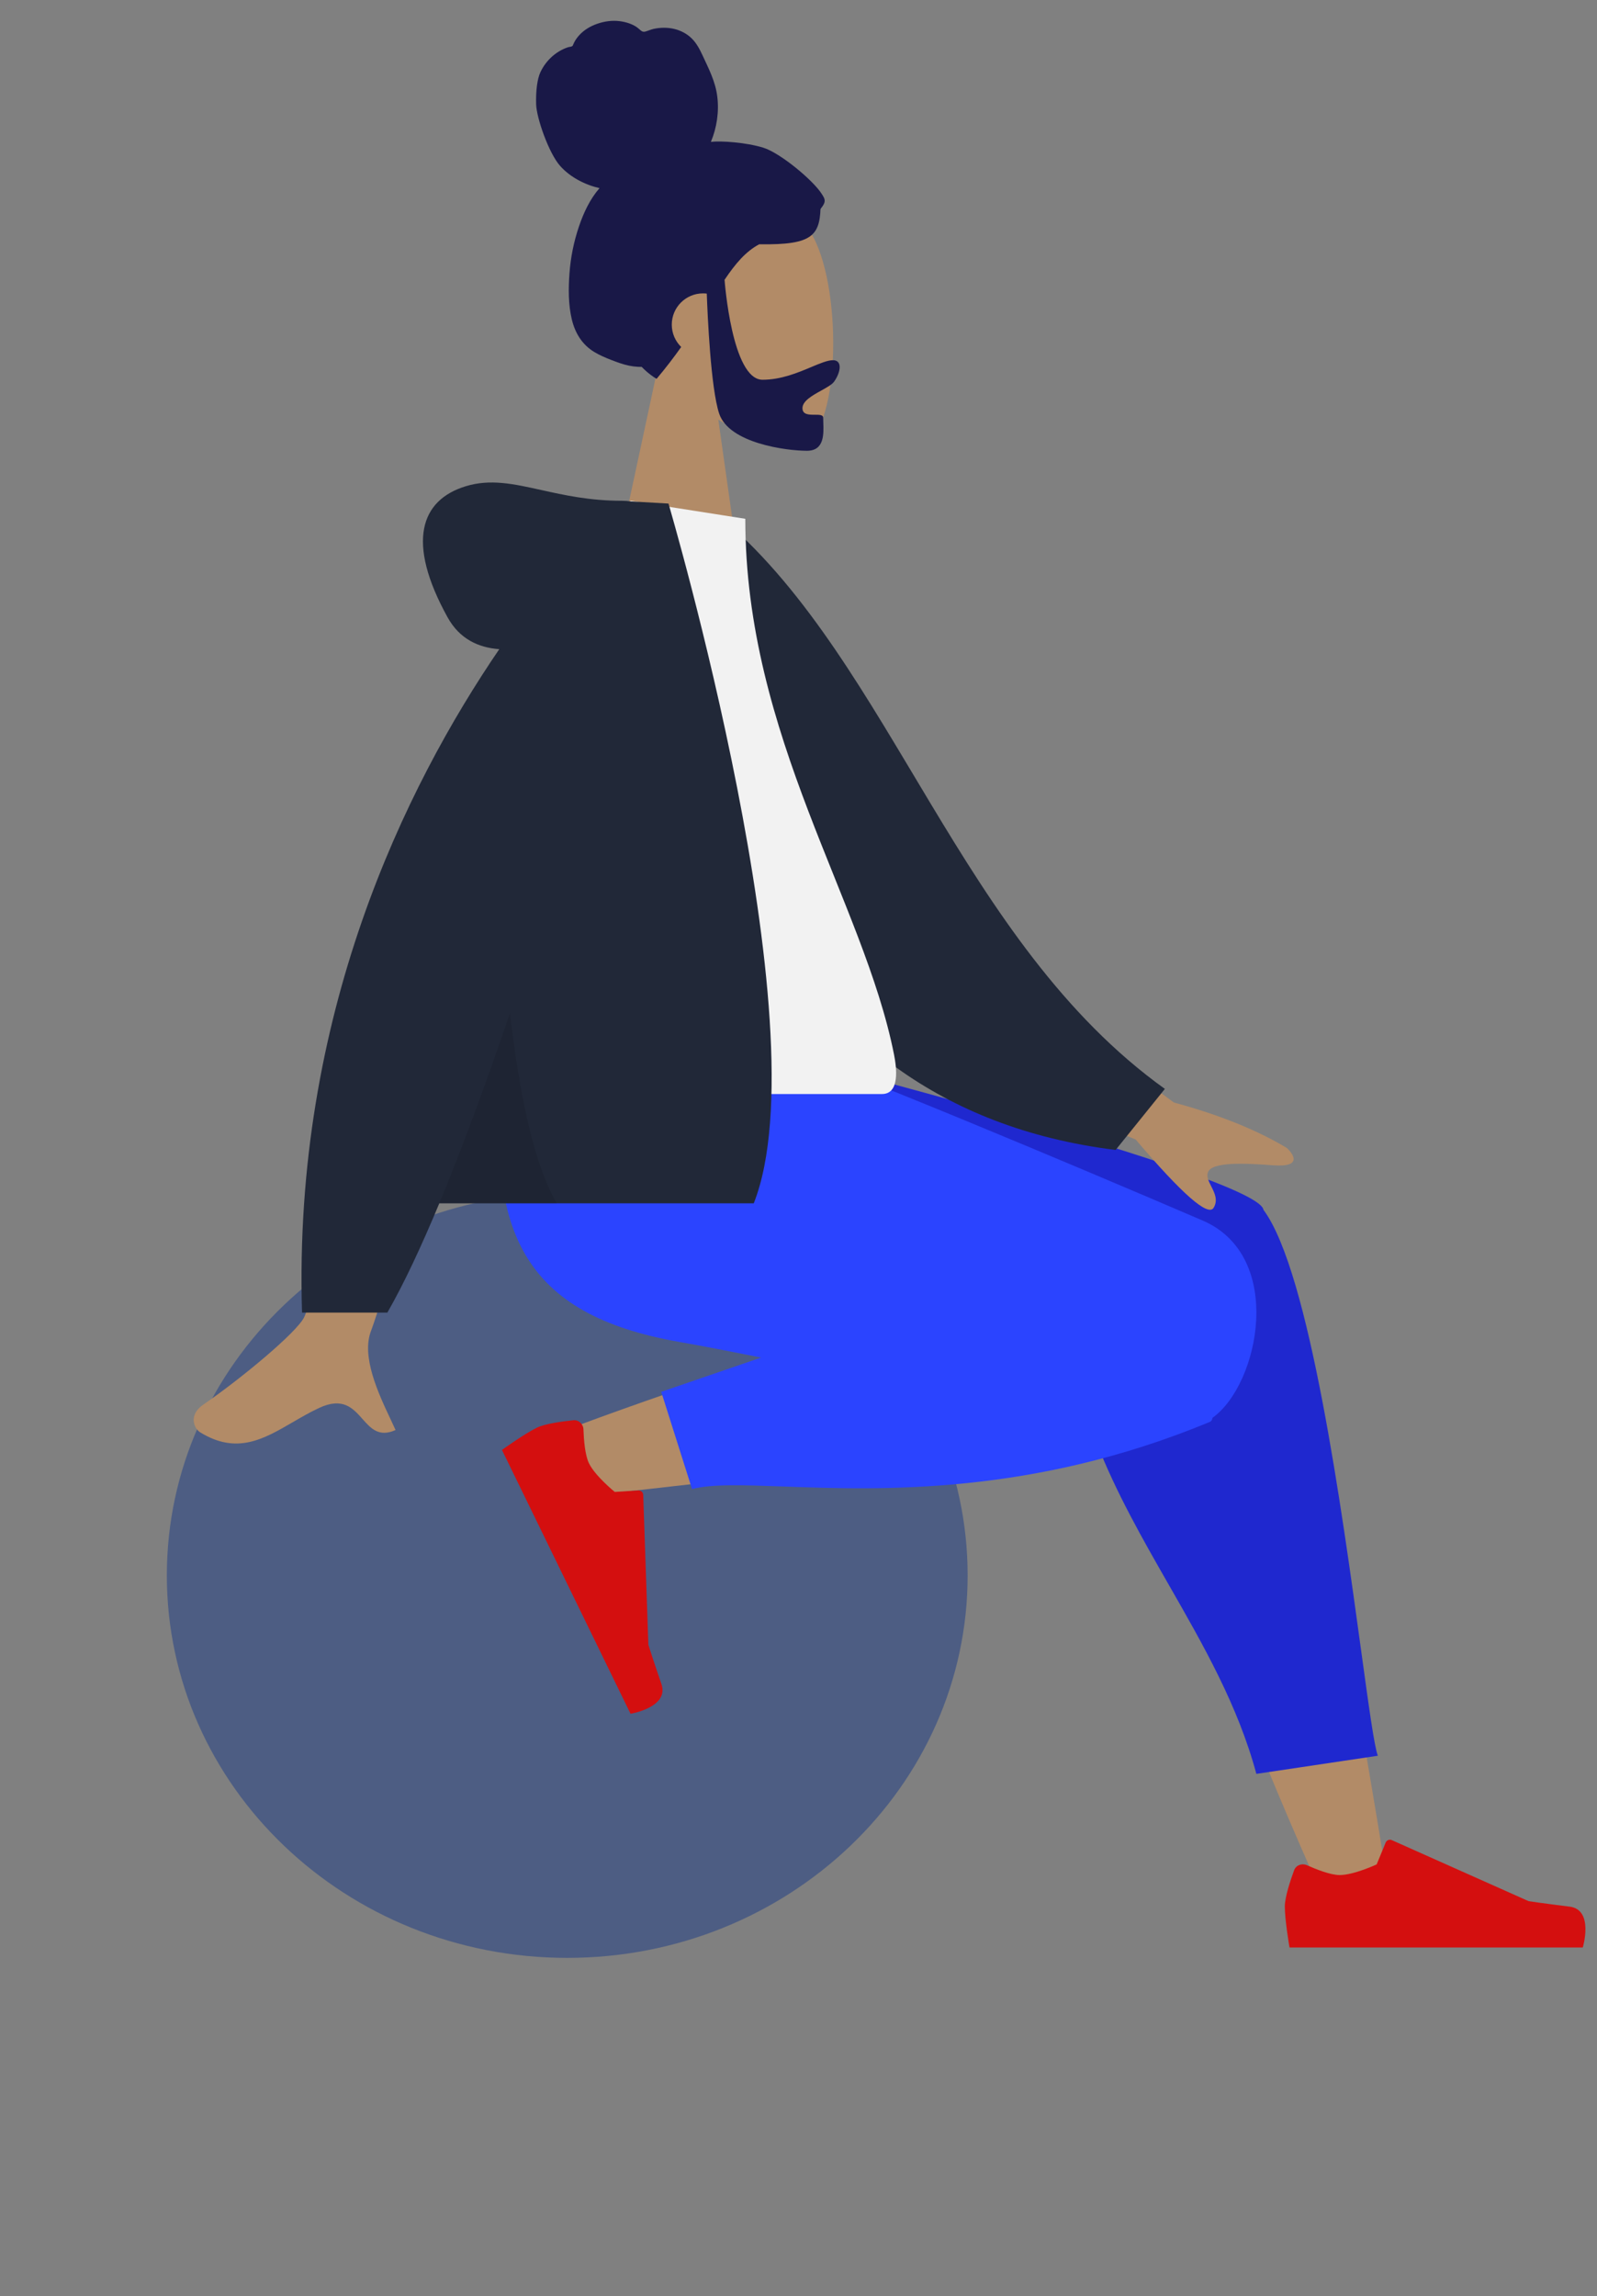 <svg width="345" height="496" viewBox="0 0 345 496" fill="none" xmlns="http://www.w3.org/2000/svg">
<rect x="0" y="0" width="345" height="496" fill="#808080" stroke="none"/>
<g id="maleprofile">
<g id="Bottom">
<g id="Seat">
<path id="Ballsy Ball" fill-rule="evenodd" clip-rule="evenodd" d="M122.54 422.932C170.311 422.932 209.037 385.941 209.037 340.309C209.037 294.678 170.311 257.686 122.54 257.686C74.769 257.686 36.043 294.678 36.043 340.309C36.043 385.941 74.769 422.932 122.54 422.932Z" fill="#4D5D83"/>
</g>
<path id="Skin" fill-rule="evenodd" clip-rule="evenodd" d="M257.015 335.903C261.193 350.548 271.602 378.306 285.995 410.184L299.672 406.191C287.707 332.837 277.749 284.273 272.045 269.492C268.276 259.726 239.764 260.87 243.044 280.52C244.419 288.761 249.861 310.826 257.015 335.903ZM200.8 283.947C178.495 288.571 132.25 304.918 119.045 310.142C110.745 313.425 116.095 324.558 123.176 323.584C124.375 323.419 128.617 322.944 134.946 322.236C155.276 319.96 197.143 315.273 228.896 310.699C245.615 308.291 236.621 276.952 219.261 280.268C213.421 281.384 207.209 282.618 200.8 283.947Z" fill="#B28B67"/>
<path id="Leg Back" fill-rule="evenodd" clip-rule="evenodd" d="M272.919 261.214C270.639 253.767 166.982 227.335 166.982 227.335H158.487V235.256L229.916 271.644C229.821 272.818 229.879 274.059 230.11 275.368C229.594 302.343 241.131 322.495 252.553 342.447C260.023 355.494 267.444 368.456 271.413 383.185L297.656 379.267C296.891 377.31 295.683 368.489 294.03 356.428C289.862 326.016 282.873 275.007 273.067 261.512C273.032 261.465 272.998 261.418 272.962 261.371C272.95 261.319 272.935 261.266 272.919 261.214Z" fill="#1F28CF"/>
<path id="Leg Front" fill-rule="evenodd" clip-rule="evenodd" d="M164.421 293.254C157.886 291.945 151.867 290.776 146.717 289.872C113.451 284.034 103.751 266.214 109.486 227.335H170.778C180.79 230.213 232.822 252.049 259.819 263.662C277.686 271.349 272.054 299.059 261.935 306.27C261.881 306.713 261.698 307.013 261.374 307.148C223.011 323.059 190.297 321.872 169.29 321.109C160.491 320.79 153.746 320.545 149.5 321.662L142.847 300.66L164.421 293.254Z" fill="#2B44FF"/>
<g id="Right Shoe">
<path id="shoe" fill-rule="evenodd" clip-rule="evenodd" d="M126.043 308.783C126.004 307.612 125.017 306.678 123.853 306.797C121.471 307.041 117.744 307.543 115.965 308.411C113.234 309.744 108.438 313.212 108.438 313.212C109.983 316.382 136.213 370.198 136.213 370.198C136.213 370.198 144.634 368.837 142.886 363.766C141.139 358.695 140.067 355.299 140.067 355.299L138.953 322.926C138.934 322.363 138.454 321.927 137.892 321.962L132.808 322.282C132.808 322.282 128.583 318.86 127.233 316.09C126.377 314.334 126.118 310.992 126.043 308.783Z" fill="#D40F0F"/>
</g>
<g id="Right Shoe_2">
<path id="shoe_2" fill-rule="evenodd" clip-rule="evenodd" d="M282.314 402.909C281.245 402.431 279.971 402.908 279.568 404.008C278.743 406.258 277.56 409.829 277.56 411.81C277.56 414.85 278.572 420.684 278.572 420.684C282.097 420.684 341.93 420.684 341.93 420.684C341.93 420.684 344.4 412.513 339.079 411.862C333.758 411.21 330.239 410.686 330.239 410.686L300.675 397.497C300.16 397.267 299.558 397.508 299.343 398.029L297.402 402.741C297.402 402.741 292.476 405.041 289.396 405.041C287.444 405.041 284.332 403.81 282.314 402.909Z" fill="#D40F0F"/>
</g>
</g>
<g id="Group 3">
<g id="malehead">
<g id="Head">
<path id="Head_2" fill-rule="evenodd" clip-rule="evenodd" d="M155.177 90.65C162.462 95.041 169.62 97.162 172.98 96.296C181.406 94.125 182.18 63.302 175.661 51.151C169.142 38.999 135.628 33.703 133.939 57.779C133.353 66.135 136.861 73.591 142.045 79.676L132.75 123H159.75L155.177 90.65Z" fill="#B28B67"/>
</g>
<path id="Hair" fill-rule="evenodd" clip-rule="evenodd" d="M156.527 60.438C158.863 56.96 161.105 54.308 164.021 52.767C175.891 52.955 177.281 50.827 177.281 43.655C175.364 42.283 168.599 39.973 161.024 39.323C157.159 38.217 152.581 38.425 148.171 40.27C142.727 41.815 138.117 45.141 136.081 51.369C128.714 64.083 134.305 77.317 141.84 81.838C143.846 79.461 145.597 77.158 147.158 74.954C145.904 73.728 145.125 72.017 145.125 70.125C145.125 66.397 148.147 63.375 151.875 63.375C152.149 63.375 152.419 63.391 152.685 63.423C152.853 68.084 153.543 83.853 155.356 89.33C157.494 95.788 169.969 97.374 174.32 97.374C178.078 97.374 177.95 93.815 177.858 91.265C177.845 90.897 177.833 90.551 177.833 90.239C177.833 89.588 176.985 89.589 176.028 89.591C174.784 89.594 173.356 89.597 173.356 88.17C173.356 86.615 175.504 85.422 177.427 84.355C178.627 83.689 179.739 83.072 180.186 82.447C181.596 80.472 182.071 77.81 179.943 77.81C178.78 77.81 177.185 78.48 175.265 79.287C172.367 80.505 168.73 82.033 164.729 82.033C158.119 82.033 156.547 60.704 156.527 60.438Z" fill="#191847"/>
</g>
<g id="Head_3">
<path id="hair" fill-rule="evenodd" clip-rule="evenodd" d="M164.859 31.891C161.175 30.767 155.827 30.386 153.577 30.644C154.857 27.576 155.365 24.157 154.951 20.829C154.549 17.595 153.104 14.841 151.769 11.955C151.153 10.625 150.456 9.303 149.415 8.285C148.356 7.249 147.014 6.565 145.608 6.238C144.168 5.904 142.663 5.932 141.222 6.235C140.584 6.369 140.012 6.661 139.386 6.823C138.746 6.989 138.435 6.588 137.97 6.185C136.85 5.214 135.207 4.734 133.79 4.562C132.2 4.37 130.55 4.61 129.033 5.133C127.557 5.642 126.139 6.469 125.072 7.674C124.596 8.21 124.165 8.821 123.885 9.495C123.77 9.771 123.751 9.935 123.475 10.036C123.22 10.13 122.921 10.133 122.658 10.222C120.113 11.085 117.937 13.053 116.752 15.58C116.061 17.054 115.733 19.649 115.823 22.558C115.912 25.468 118.537 33.058 120.992 35.827C123.184 38.298 126.405 39.929 129.514 40.643C127.45 43.003 126.077 45.952 125.061 48.952C123.958 52.21 123.275 55.595 123.023 59.045C122.783 62.322 122.761 65.787 123.529 68.995C124.247 71.994 125.783 74.455 128.347 76.016C129.522 76.731 130.785 77.268 132.056 77.759C133.309 78.243 134.565 78.713 135.878 78.985C138.361 79.498 141.222 79.41 143.135 77.432C143.825 76.719 144.583 75.823 145.086 74.952C145.267 74.639 145.376 74.434 145.156 74.127C144.893 73.761 144.467 73.48 144.129 73.193C142.2 71.557 141.007 69.373 140.706 66.778C140.401 64.145 141.107 60.747 143.666 59.598C146.824 58.179 150.301 59.807 153.108 61.325C154.301 57.112 156.75 53.319 160.59 51.386C164.838 49.248 169.713 48.998 174.079 47.164C175.216 46.686 176.375 46.143 177.213 45.169C177.563 44.762 177.973 44.234 178.113 43.696C178.297 42.989 177.841 42.396 177.489 41.844C175.622 38.921 168.543 33.015 164.859 31.891Z" fill="#191847"/>
</g>
</g>
<g id="Body/Long Sleeve 1">
<path id="Skin_2" fill-rule="evenodd" clip-rule="evenodd" d="M253.61 238.166L217.778 211.835L209.856 231.429L245.34 246.154C255.375 257.95 260.987 262.868 262.175 260.907C263.176 259.253 262.393 257.705 261.672 256.279C261.11 255.169 260.586 254.132 260.972 253.177C261.854 250.997 268.595 251.227 274.982 251.718C281.37 252.21 279.509 249.365 277.968 247.961C271.448 244.055 263.328 240.79 253.61 238.166ZM65.697 284.562C68.989 277.879 80.199 212.744 80.199 212.744L103.674 212.836C103.674 212.836 81.932 283.072 80.199 287.369C77.948 292.952 81.772 301.063 84.365 306.563C84.766 307.414 85.138 308.202 85.453 308.909C81.855 310.52 80.127 308.573 78.305 306.52C76.247 304.201 74.069 301.748 68.943 304.134C66.963 305.056 65.089 306.146 63.258 307.211C56.934 310.89 51.124 314.27 43.22 309.39C41.967 308.616 40.594 305.703 43.912 303.426C52.177 297.755 64.088 287.829 65.697 284.562Z" fill="#B28B67"/>
<path id="Coat Back" fill-rule="evenodd" clip-rule="evenodd" d="M146.911 114.172L156.624 112.505C192.665 143.66 207.468 203.513 251.644 235.22L241.011 248.409C164.373 238.914 145.378 165.907 146.911 114.172Z" fill="#212838"/>
<path id="Shirt" fill-rule="evenodd" clip-rule="evenodd" d="M104.567 236.328C104.567 236.328 162.989 236.328 190.515 236.328C194.442 236.328 193.702 230.653 193.134 227.789C186.582 194.74 161.004 159.114 161.004 112.068L136.213 108.178C115.707 141.18 108.616 181.813 104.567 236.328Z" fill="#F2F2F2"/>
<path id="Coat Front" fill-rule="evenodd" clip-rule="evenodd" d="M94.903 259.934C91.04 269.218 87.252 277.319 83.683 283.541H65.25C63.267 219.375 87.543 170.001 107.86 140.23C103.349 139.907 99.277 138.018 96.703 133.371C87.642 117.009 90.915 108.001 100.598 105.04C105.923 103.411 110.931 104.523 116.926 105.853C121.832 106.942 127.398 108.177 134.339 108.178C134.342 108.178 134.344 108.178 134.346 108.178C135.019 108.178 135.631 108.223 136.187 108.309L144.413 108.779C144.413 108.779 177.814 222.058 162.837 259.934H94.903Z" fill="#212838"/>
<path id="Shade" fill-rule="evenodd" clip-rule="evenodd" d="M94.903 259.934C99.971 247.754 105.168 233.536 110.169 218.853C112.031 235.023 115.131 251.263 120.293 259.934H94.903Z" fill="black" fill-opacity="0.1"/>
</g>
</g>
</svg>
